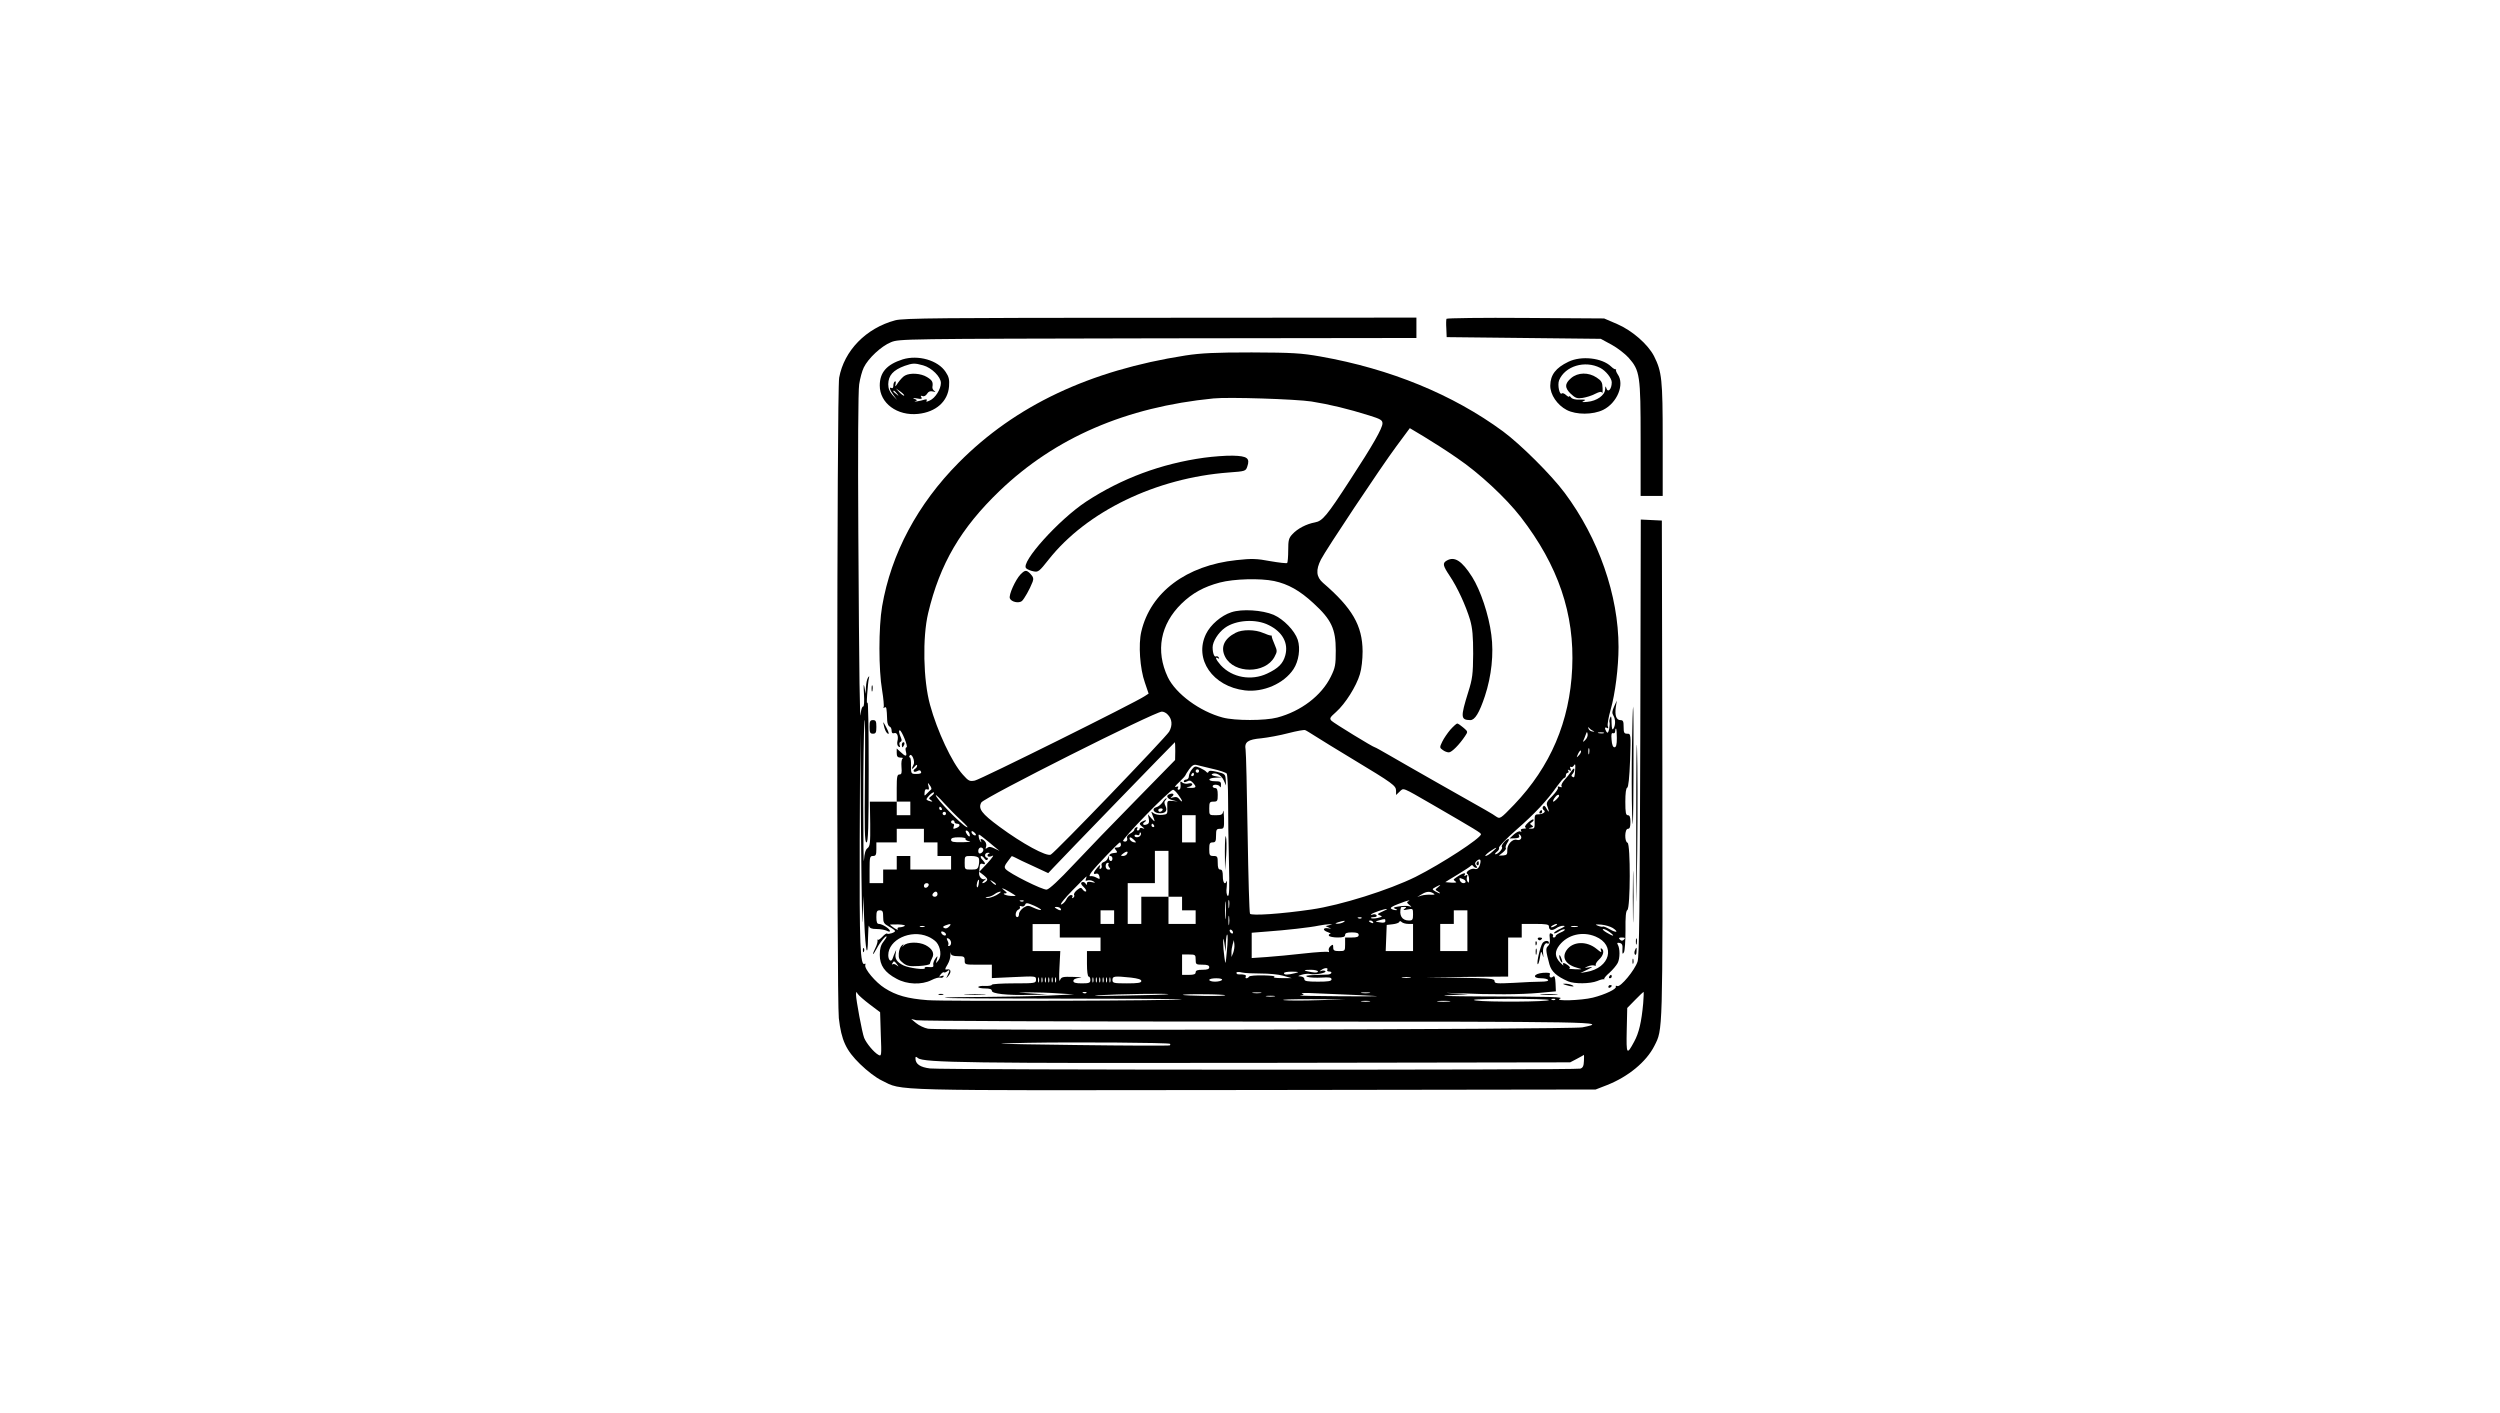 <?xml version="1.0" standalone="no"?>
<!DOCTYPE svg PUBLIC "-//W3C//DTD SVG 20010904//EN"
 "http://www.w3.org/TR/2001/REC-SVG-20010904/DTD/svg10.dtd">
<svg version="1.0" xmlns="http://www.w3.org/2000/svg"
 width="1472pt" height="832pt" viewBox="0 0 1472 832"
 preserveAspectRatio="xMidYMid meet">

<g transform="translate(0,832) scale(0.1,-0.1)"
fill="#000000" stroke="none">
<path d="M5271 6434 c-172 -46 -301 -179 -330 -338 -14 -76 -15 -3652 -2
-3771 15 -130 42 -189 125 -270 42 -41 94 -81 128 -97 127 -62 -4 -59 2195
-56 l2008 3 67 26 c124 49 231 136 279 231 50 99 49 59 47 1630 l-3 1463 -62
3 -62 3 -3 -1283 c-3 -999 -6 -1291 -16 -1320 -17 -51 -100 -151 -119 -144 -8
3 -12 2 -9 -3 8 -13 -63 -47 -135 -65 -68 -17 -231 -22 -194 -6 24 10 -40 12
-460 13 -192 1 -266 3 -195 7 l115 6 -95 5 c-52 4 -36 4 35 1 198 -9 369 -8
478 2 l98 9 -2 48 c-2 36 -6 46 -14 39 -14 -12 -26 -3 -19 14 3 8 -10 10 -41
8 -56 -5 -65 -32 -11 -32 19 0 38 -4 41 -10 4 -6 -12 -10 -42 -10 -26 0 -99
-3 -160 -7 -101 -5 -113 -4 -113 10 0 15 -23 17 -202 20 l-203 2 243 3 242 2
0 115 0 115 40 0 40 0 0 40 0 40 80 0 c63 0 80 -3 80 -14 0 -24 18 -28 42 -12
12 9 32 16 43 15 14 0 9 -5 -17 -17 -21 -9 -38 -21 -38 -26 0 -4 12 -1 26 8
14 10 30 16 36 14 6 -2 -3 -10 -20 -17 -18 -8 -32 -17 -32 -22 0 -5 -5 -9 -11
-9 -5 0 -8 4 -5 9 3 5 -1 11 -9 14 -11 5 -13 -1 -10 -27 3 -22 -1 -38 -10 -46
-15 -13 -14 -26 8 -108 12 -43 42 -70 110 -100 38 -16 130 -15 172 2 18 8 36
12 39 10 3 -2 4 -1 2 2 -3 3 11 20 30 36 19 17 41 43 49 58 14 27 14 87 0 109
-5 9 -2 12 11 9 15 -3 19 -12 17 -38 -1 -28 0 -31 9 -17 5 10 9 68 9 129 -1
80 2 114 11 120 18 11 19 389 1 396 -19 6 -17 82 2 82 11 0 15 11 15 40 0 29
-4 40 -15 40 -12 0 -15 15 -15 79 0 50 4 81 11 83 7 2 13 59 17 161 5 155 5
157 -17 157 -18 0 -21 6 -21 40 0 33 -3 40 -19 40 -24 0 -34 28 -27 77 l6 38
-16 -35 c-12 -26 -13 -39 -5 -52 14 -22 14 -58 1 -78 -7 -11 -10 -1 -11 35 0
36 -3 44 -8 30 -5 -11 -6 -23 -4 -28 2 -4 1 -21 -2 -39 -5 -22 -9 -27 -16 -17
-12 20 -11 31 3 23 8 -5 9 -2 5 10 -4 9 4 54 17 99 26 91 46 247 46 367 0 304
-117 640 -317 908 -78 105 -260 286 -363 362 -295 217 -663 368 -1075 441
-114 20 -163 23 -405 24 -217 0 -299 -4 -390 -18 -564 -88 -1002 -295 -1335
-631 -242 -244 -398 -536 -451 -846 -21 -123 -21 -373 0 -494 8 -49 12 -94 9
-99 -3 -6 -1 -7 5 -3 12 7 13 1 16 -78 1 -16 7 -31 14 -34 7 -2 12 -13 12 -24
0 -13 5 -18 14 -15 18 7 28 -17 20 -48 -3 -13 0 -26 7 -31 9 -5 11 -2 6 9 -3
9 -1 17 5 19 8 3 9 11 3 24 -12 27 -14 44 -7 44 12 -1 51 -100 40 -100 -6 0
-8 -10 -4 -25 8 -31 -1 -32 -31 -3 l-23 21 0 -26 c0 -21 5 -27 23 -28 12 0 17
-2 12 -5 -6 -2 -9 -24 -7 -49 3 -36 1 -45 -12 -45 -13 0 -16 -13 -16 -80 l0
-80 -79 0 -79 0 2 -131 c1 -112 -1 -132 -16 -143 -12 -9 -18 -31 -21 -72 -2
-32 -4 117 -4 331 0 215 3 433 7 485 4 52 5 -86 3 -307 -3 -328 -2 -403 9
-403 10 0 13 81 13 427 0 234 -3 413 -7 397 -4 -16 -5 5 -2 46 3 41 7 84 10
95 4 16 3 17 -5 5 -6 -8 -11 -33 -12 -55 l-2 -40 -7 40 c-5 24 -6 10 -3 -37 3
-51 1 -78 -5 -78 -6 0 -12 -19 -14 -42 -5 -68 -9 191 -14 1062 -3 495 -1 839
5 877 5 34 17 79 27 99 26 54 103 126 160 149 48 20 75 20 1572 23 l1522 2 0
60 0 60 -1507 -1 c-1284 0 -1516 -2 -1562 -15z m2451 -478 c107 -17 218 -44
339 -82 68 -21 79 -28 79 -47 0 -28 -56 -127 -190 -332 -138 -213 -163 -243
-208 -251 -49 -9 -102 -36 -132 -69 -22 -23 -25 -36 -25 -95 0 -38 -3 -71 -6
-75 -4 -3 -48 2 -100 11 -79 15 -109 16 -199 6 -294 -31 -506 -189 -560 -421
-18 -75 -8 -219 21 -300 l22 -65 -23 -15 c-54 -37 -968 -491 -1000 -497 -31
-6 -37 -3 -71 35 -64 71 -151 257 -193 411 -40 145 -45 397 -11 540 69 290
192 500 421 720 327 313 743 493 1259 544 88 9 484 -4 577 -18z m856 -332
c133 -90 288 -235 376 -348 221 -286 318 -571 303 -891 -14 -313 -128 -579
-342 -803 -82 -85 -83 -85 -107 -69 -24 17 -31 21 -348 200 -107 61 -232 132
-278 159 -45 26 -84 48 -87 48 -9 0 -241 142 -255 156 -13 14 -10 19 27 52 54
48 119 151 140 222 10 32 16 88 16 135 -1 152 -61 255 -233 403 -40 35 -44 75
-12 138 29 57 351 541 443 665 l80 108 82 -49 c45 -27 133 -83 195 -126z
m-1076 -725 c83 -18 151 -56 232 -131 105 -96 131 -151 131 -278 0 -85 -3
-101 -29 -154 -55 -112 -176 -204 -316 -241 -72 -19 -249 -19 -320 0 -136 36
-277 140 -324 238 -73 155 -44 311 81 433 64 62 131 99 225 124 84 22 238 26
320 9z m-628 -785 c28 -27 31 -65 10 -102 -22 -36 -668 -708 -697 -724 -25
-13 -168 65 -302 164 -106 78 -127 107 -107 143 16 29 1022 535 1063 535 10 0
25 -7 33 -16z m2506 -97 c11 -5 9 -6 -4 -4 -11 1 -21 9 -23 17 -3 10 -2 11 4
4 4 -6 15 -14 23 -17z m-1635 -32 c28 -18 127 -79 220 -135 237 -143 255 -156
255 -186 l0 -25 21 20 c25 23 10 29 194 -77 257 -149 285 -166 285 -174 0 -23
-232 -174 -385 -251 -156 -77 -440 -167 -613 -192 -177 -26 -354 -38 -362 -25
-4 6 -10 219 -14 473 -4 254 -9 476 -12 493 -8 45 13 60 93 67 37 4 109 17
158 30 50 13 95 21 100 18 6 -2 33 -19 60 -36z m1775 -10 c0 -40 -4 -55 -14
-55 -9 0 -15 15 -17 44 -3 32 -1 42 9 39 6 -3 12 2 12 11 0 9 2 16 5 16 3 0 5
-25 5 -55z m-186 -12 c-12 -13 -15 -13 -11 -3 4 8 10 24 14 35 6 18 8 18 11 3
2 -10 -4 -26 -14 -35z m109 40 c-7 -2 -21 -2 -30 0 -10 3 -4 5 12 5 17 0 24
-2 18 -5z m-4364 -1098 l4 140 6 -157 c7 -170 20 -224 22 -87 1 46 3 76 6 67
3 -13 15 -18 44 -18 22 0 49 -5 60 -10 11 -6 19 -7 19 -2 0 13 -45 42 -65 42
-11 0 -15 11 -15 40 0 33 3 40 20 40 17 0 20 -7 20 -38 0 -34 4 -41 35 -58 19
-10 35 -22 35 -26 0 -9 -40 -21 -47 -15 -3 3 -15 -5 -28 -19 -13 -14 -25 -21
-27 -17 -3 4 -3 2 -1 -5 1 -7 -4 -26 -12 -42 -8 -16 -15 -33 -15 -37 1 -4 10
10 22 32 19 37 58 84 58 69 0 -3 -9 -17 -20 -31 -14 -18 -20 -41 -20 -75 0
-62 29 -104 99 -141 61 -34 147 -37 205 -8 21 11 44 17 51 15 7 -3 16 -1 20 5
4 7 -1 8 -12 4 -16 -6 -16 -5 -4 10 8 10 16 15 19 12 3 -3 11 0 19 6 16 14 17
5 2 -24 -10 -21 -10 -21 6 -2 18 23 14 41 -9 37 -14 -3 -14 1 3 29 11 18 18
44 17 58 -2 14 -1 18 1 9 3 -13 15 -18 44 -18 35 0 39 -3 39 -25 0 -25 1 -25
80 -25 l80 0 0 -40 0 -39 130 6 c128 6 130 6 130 -15 0 -21 -4 -22 -130 -22
-71 0 -130 -4 -130 -8 0 -5 -18 -8 -40 -7 -22 1 -40 -2 -40 -7 0 -4 18 -8 40
-8 27 0 40 -4 40 -14 0 -17 88 -27 224 -24 l101 2 -85 6 -85 6 70 1 c39 0 113
-2 165 -6 l95 -6 -150 -7 c-82 -4 -253 -7 -379 -8 -126 0 -232 -2 -234 -5 -3
-3 311 -5 698 -5 387 0 701 -2 699 -4 -8 -8 -1397 -13 -1497 -5 -118 9 -186
28 -253 71 -53 33 -122 115 -114 136 2 7 1 11 -4 7 -26 -15 -31 115 -29 728
l3 632 5 -620 c3 -341 7 -557 9 -480z m1841 993 l-1 -53 -230 -235 c-127 -129
-292 -300 -367 -380 -86 -92 -144 -146 -159 -148 -24 -3 -220 95 -242 121 -9
11 -6 21 11 43 12 16 23 30 24 32 1 2 10 -1 21 -7 10 -6 58 -29 107 -51 l88
-41 31 33 c49 53 712 737 715 738 1 0 2 -24 2 -52z m2437 -15 c-3 -10 -5 -4
-5 12 0 17 2 24 5 18 2 -7 2 -21 0 -30z m-61 -11 c-15 -15 -15 -15 -4 10 7 15
15 23 17 17 2 -6 -4 -18 -13 -27z m-3917 -54 c-14 -26 -11 -34 6 -12 8 10 15
14 15 7 0 -6 -4 -15 -10 -18 -19 -12 -11 -26 9 -16 14 8 20 7 24 -3 4 -9 -5
-13 -27 -13 -32 0 -32 1 -32 49 1 26 -2 48 -7 48 -4 0 -5 5 -1 11 11 19 34
-33 23 -53z m1761 -25 c41 -9 79 -22 83 -28 4 -5 8 -77 8 -160 0 -82 2 -244 5
-358 4 -156 2 -207 -7 -202 -7 5 -10 25 -6 54 2 25 2 40 0 34 -10 -27 -23 -11
-23 27 0 29 -4 40 -15 40 -11 0 -15 11 -15 40 0 36 -2 40 -25 40 -22 0 -25 4
-25 40 0 33 3 40 20 40 17 0 20 7 20 40 0 36 3 40 24 40 23 0 24 3 23 63 -1
34 -3 52 -5 40 -3 -19 -10 -23 -43 -23 -39 0 -39 0 -39 40 0 36 3 40 25 40 23
0 25 4 25 40 0 29 -4 40 -15 40 -8 0 -15 5 -15 10 0 14 37 12 43 -2 3 -7 6 -3
6 10 1 19 -4 22 -34 22 -47 0 -45 20 3 21 l37 2 -35 6 c-19 3 -30 9 -24 13 20
13 55 -5 69 -36 l14 -31 -2 34 c-2 32 -5 35 -49 46 -34 8 -49 9 -52 1 -3 -7
-7 -8 -13 -1 -4 6 -21 16 -38 24 -27 11 -31 11 -47 -9 -10 -12 -18 -31 -18
-41 0 -10 -7 -19 -15 -19 -8 0 -15 -5 -15 -10 0 -7 6 -7 19 -1 14 8 22 6 35
-8 23 -25 20 -31 -16 -30 -24 1 -27 3 -10 6 12 2 22 9 22 15 0 6 -10 8 -22 5
-12 -4 -28 -1 -36 5 -11 9 -13 9 -12 -3 4 -25 0 -39 -11 -39 -5 0 -7 5 -3 12
5 8 1 9 -12 5 -11 -4 -4 7 19 28 20 19 37 38 37 41 0 2 10 18 22 35 16 22 28
29 43 25 11 -3 54 -13 95 -23z m2135 0 c-3 -50 -5 -54 -16 -47 -8 4 -8 9 0 17
6 6 11 18 11 26 0 10 -6 7 -17 -9 -9 -14 -27 -37 -41 -52 -13 -14 -21 -31 -18
-37 5 -7 1 -8 -10 -4 -11 4 -15 2 -11 -4 4 -5 -11 -27 -32 -49 -33 -32 -38
-42 -30 -62 13 -34 10 -41 -5 -13 -9 17 -15 20 -21 11 -4 -7 -2 -16 5 -20 16
-10 -6 -25 -35 -25 -17 0 -20 -6 -19 -42 1 -38 -1 -43 -20 -42 -19 1 -19 2 -2
6 15 4 16 7 5 14 -12 8 -12 10 1 18 8 6 12 12 9 16 -3 3 -18 -6 -32 -19 -17
-16 -22 -26 -14 -29 7 -3 2 -6 -11 -6 -15 -1 -21 -5 -16 -13 4 -7 3 -8 -4 -4
-7 4 -23 -4 -38 -17 l-26 -24 31 1 c23 1 30 5 25 16 -4 11 -2 12 7 3 15 -15 2
-35 -20 -28 -25 8 -58 -28 -56 -61 1 -25 -3 -29 -24 -31 l-26 -1 24 19 c13 11
21 22 17 26 -3 4 1 17 9 30 9 13 12 23 7 23 -14 0 -46 -39 -39 -47 9 -8 -22
-43 -37 -43 -6 0 -3 7 8 15 10 7 15 18 12 23 -3 6 42 53 101 105 111 97 182
173 242 259 19 26 38 48 42 48 5 0 9 7 9 15 0 8 5 15 11 15 5 0 7 5 3 12 -5 7
-3 8 6 3 10 -6 12 -4 7 9 -4 9 -3 14 2 11 5 -3 12 -1 16 5 10 16 12 12 10 -17z
m-2215 -13 c0 -5 -4 -10 -10 -10 -5 0 -10 5 -10 10 0 6 5 10 10 10 6 0 10 -4
10 -10z m-30 -20 c0 -5 -5 -10 -11 -10 -5 0 -7 5 -4 10 3 6 8 10 11 10 2 0 4
-4 4 -10z m-1548 -89 c-4 -3 -15 -14 -24 -23 -15 -16 -16 -16 -14 6 1 16 6 22
15 18 11 -4 13 1 8 19 -6 23 -5 23 8 5 8 -11 12 -22 7 -25z m1456 -31 c12 -16
22 -33 22 -37 0 -4 -7 0 -15 10 -9 13 -20 17 -37 12 -17 -5 -19 -4 -8 4 18 13
8 24 -14 15 -24 -9 -14 -28 20 -36 l29 -7 -32 3 c-31 2 -31 2 -30 -38 2 -39 1
-41 -31 -44 -18 -2 -41 3 -50 10 -14 11 -15 11 -9 -4 20 -51 20 -52 -2 -28
l-22 25 5 -26 c4 -19 1 -29 -11 -33 -21 -9 -31 3 -13 14 8 6 11 10 5 10 -5 0
-17 -5 -25 -10 -13 -9 -12 -13 5 -27 16 -13 17 -15 3 -10 -10 4 -18 2 -18 -3
0 -6 -5 -10 -11 -10 -5 0 -7 5 -3 11 4 7 2 10 -5 8 -7 -3 -12 -9 -12 -14 0 -6
-11 -16 -24 -23 -14 -7 -22 -18 -19 -26 6 -17 -8 -27 -23 -18 -12 8 275 302
294 302 5 0 19 -13 31 -30z m-1453 -6 c-17 -13 -18 -16 -5 -24 17 -11 9 -13
-15 -4 -14 6 -13 9 6 30 12 13 25 21 28 18 3 -3 -3 -12 -14 -20z m175 -145
c30 -28 45 -45 32 -39 -37 18 -182 169 -182 188 0 4 22 -17 48 -46 26 -29 72
-76 102 -103z m3520 145 c0 -7 -27 -34 -34 -34 -4 0 -1 9 6 20 12 19 28 27 28
14z m-3820 -74 l0 -40 -40 0 -40 0 0 40 0 40 40 0 40 0 0 -40z m185 0 c3 -5 1
-10 -4 -10 -6 0 -11 5 -11 10 0 6 2 10 4 10 3 0 8 -4 11 -10z m25 -30 c0 -5
-4 -10 -10 -10 -5 0 -10 5 -10 10 0 6 5 10 10 10 6 0 10 -4 10 -10z m1470 -90
l0 -80 -40 0 -40 0 0 80 0 80 40 0 40 0 0 -80z m-1420 40 c0 -5 7 -10 15 -10
20 0 19 -16 -1 -24 -22 -9 -24 -8 -18 9 4 8 1 15 -5 15 -6 0 -11 5 -11 10 0 6
5 10 10 10 6 0 10 -4 10 -10z m1175 -20 c3 -5 1 -10 -4 -10 -6 0 -11 5 -11 10
0 6 2 10 4 10 3 0 8 -4 11 -10z m-1355 -60 l0 -40 40 0 40 0 0 -40 0 -40 40 0
40 0 0 -40 0 -40 -120 0 -120 0 0 40 0 40 -40 0 -40 0 0 -40 0 -40 -40 0 -40
0 0 -40 0 -40 -40 0 -40 0 0 80 c0 73 2 80 20 80 17 0 20 7 20 40 l0 40 60 0
60 0 0 40 0 40 80 0 80 0 0 -40z m267 15 c9 -24 -1 -27 -15 -5 -8 13 -8 20 -2
20 6 0 13 -7 17 -15z m39 -12 c-7 -7 -26 7 -26 19 0 6 6 6 15 -2 9 -7 13 -15
11 -17z m969 -2 c-8 -14 -35 -14 -35 -1 0 5 7 7 15 4 8 -4 15 -1 15 7 0 7 3
10 6 6 3 -3 3 -10 -1 -16z m-863 -64 l33 -27 -29 14 c-22 11 -33 12 -43 4 -11
-8 -12 -7 -7 6 3 9 1 23 -6 31 -15 18 -34 20 -24 3 4 -7 3 -10 -1 -5 -5 4 -10
17 -12 28 -3 20 -2 20 27 -3 16 -13 44 -35 62 -51z m-167 44 c-3 -5 7 -12 22
-14 16 -2 -2 -5 -39 -6 -54 -1 -68 2 -68 14 0 11 12 15 46 15 25 0 43 -4 39
-9z m993 -7 c14 -15 14 -16 -3 -13 -10 2 -20 10 -23 17 -5 17 6 15 26 -4z
m-78 -29 c0 -9 -9 -15 -21 -15 -18 0 -19 -2 -9 -15 9 -10 9 -15 1 -16 -26 -3
-30 -4 -37 -11 -4 -5 -2 -8 4 -8 7 0 12 -7 12 -15 0 -21 -20 -19 -21 3 -1 16
-2 16 -6 0 -2 -9 -13 -20 -23 -23 -11 -3 -17 -12 -14 -20 3 -7 1 -16 -5 -20
-7 -4 -9 1 -5 12 4 14 1 12 -15 -6 -24 -27 -27 -43 -7 -35 8 3 16 -3 19 -15 4
-19 3 -19 -16 -9 -12 7 -28 11 -36 9 -9 -2 -7 7 7 26 26 34 159 173 166 173 3
0 6 -7 6 -15z m-810 -29 c0 -8 -7 -16 -15 -20 -10 -4 -15 1 -15 14 0 11 7 20
15 20 8 0 15 -6 15 -14z m2997 -11 c-15 -14 -33 -25 -40 -25 -6 0 4 11 23 25
45 31 53 31 17 0z m-2152 -14 c-3 -6 -14 -11 -23 -11 -15 1 -15 2 2 15 21 16
32 13 21 -4z m245 -116 l0 -135 40 0 40 0 0 -40 0 -40 40 0 40 0 0 -40 0 -40
-80 0 -80 0 0 80 0 80 -80 0 -80 0 0 -80 0 -80 -40 0 -40 0 0 120 0 120 80 0
80 0 0 95 0 95 40 0 40 0 0 -135z m-1058 118 c-6 -2 -10 -9 -6 -14 3 -5 14 -4
27 2 12 7 0 -11 -27 -41 l-50 -53 27 -21 c21 -17 24 -25 15 -34 -7 -7 -16 -12
-22 -12 -5 0 -1 7 10 16 10 8 13 13 6 9 -19 -10 -40 12 -37 38 1 12 3 30 4 39
1 11 6 15 16 12 19 -8 19 3 0 23 -9 8 -13 18 -10 22 4 3 13 -2 20 -12 8 -12
15 -14 20 -8 3 6 1 11 -4 11 -6 0 -11 7 -11 15 0 8 8 15 18 14 10 0 12 -3 4
-6z m-59 -26 c3 -7 3 -25 0 -40 -5 -24 -10 -27 -44 -27 -39 0 -39 0 -39 40 0
40 0 40 39 40 23 0 41 -5 44 -13z m2954 -24 c-4 -29 -18 -45 -34 -39 -18 7
-59 -19 -44 -29 6 -3 11 -18 11 -33 0 -20 -3 -23 -9 -13 -5 8 -7 21 -3 29 4
11 1 13 -8 7 -9 -5 -11 -4 -6 3 13 22 -25 6 -64 -25 -2 -2 2 -8 10 -13 10 -6
2 -8 -23 -7 -20 1 -37 3 -37 3 0 1 33 21 73 45 39 24 75 47 78 52 4 5 10 4 13
-2 4 -6 12 -11 18 -11 7 0 7 4 -1 13 -8 10 -7 17 1 25 17 17 28 15 25 -5z
m-2190 -10 c-4 -3 -2 -12 4 -20 9 -10 8 -13 -5 -13 -9 0 -16 8 -16 20 0 11 5
20 12 20 6 0 8 -3 5 -7z m-133 -88 c-5 -11 -2 -13 9 -9 9 3 24 1 34 -5 15 -9
13 -10 -9 -5 -20 4 -28 2 -28 -7 0 -12 -2 -12 -9 0 -5 7 -14 10 -21 6 -8 -5
-5 -13 10 -27 12 -11 18 -23 15 -26 -4 -4 -12 0 -19 9 -11 15 -13 15 -35 -2
-12 -10 -20 -23 -17 -28 4 -5 1 -13 -5 -17 -8 -4 -9 -3 -5 4 4 7 1 12 -8 12
-8 0 -21 -12 -28 -27 -7 -14 -21 -27 -30 -29 -10 -1 20 36 65 82 45 46 83 84
84 84 1 0 0 -7 -3 -15z m2220 -1 c20 -8 21 -24 2 -24 -8 0 -16 7 -20 15 -6 17
-4 18 18 9z m-2852 -31 c-3 -16 -7 -22 -10 -15 -4 13 4 42 11 42 2 0 2 -12 -1
-27z m102 -2 c-2 -3 -12 3 -22 13 -16 17 -16 18 5 5 12 -7 20 -15 17 -18z
m-396 -3 c-6 -18 -28 -21 -28 -4 0 9 7 16 16 16 9 0 14 -5 12 -12z m2999 -12
c-18 -14 -18 -15 0 -25 10 -6 15 -11 10 -11 -4 0 -16 6 -27 12 -19 12 -19 13
3 25 29 16 36 16 14 -1z m-2523 -27 c20 -12 36 -22 36 -23 0 -2 -14 -2 -30 -1
-31 2 -55 15 -29 15 10 1 8 5 -5 15 -29 22 -13 18 28 -6z m-424 -14 c0 -8 -7
-15 -15 -15 -16 0 -20 12 -8 23 11 12 23 8 23 -8z m346 -6 c-21 -11 -45 -18
-54 -16 -13 4 -12 5 4 6 11 0 29 8 40 16 10 8 26 15 34 15 8 0 -3 -9 -24 -21z
m2574 11 c11 -7 8 -9 -15 -8 -16 1 -41 -1 -55 -5 l-25 -8 25 15 c29 18 49 19
70 6z m-1223 -142 c-2 -24 -4 -5 -4 42 0 47 2 66 4 43 2 -24 2 -62 0 -85z m20
60 c-2 -13 -4 -5 -4 17 -1 22 1 32 4 23 2 -10 2 -28 0 -40z m-1210 36 c-3 -3
-12 -4 -19 -1 -8 3 -5 6 6 6 11 1 17 -2 13 -5z m2265 -1 c-10 -4 -9 -9 5 -20
17 -14 17 -14 0 -9 -10 3 -37 3 -60 -1 -33 -5 -37 -8 -22 -14 13 -5 15 -8 5
-8 -8 0 -21 3 -28 8 -9 5 3 14 40 28 29 12 58 21 63 21 6 0 4 -2 -3 -5z
m-2163 -51 c-4 -2 -24 4 -43 13 -32 15 -36 15 -60 0 -14 -10 -26 -26 -26 -36
0 -11 -4 -19 -10 -19 -16 0 -11 37 6 44 8 3 12 10 9 16 -3 6 1 7 9 4 9 -4 18
0 22 9 5 13 12 12 54 -6 26 -12 44 -23 39 -25z m116 8 c8 -13 -5 -13 -25 0
-13 8 -13 10 2 10 9 0 20 -4 23 -10z m2025 -1 c-11 -8 -7 -9 18 -4 31 6 32 6
32 -29 0 -31 -3 -36 -24 -36 -42 0 -60 31 -47 78 1 1 9 2 19 2 15 0 15 -2 2
-11z m-130 -16 c-31 -14 -33 -16 -15 -23 17 -6 15 -8 -13 -15 -18 -4 -36 -4
-39 -1 -4 3 4 6 16 6 13 0 20 4 16 11 -4 6 -14 8 -23 4 -9 -3 -13 -2 -8 2 8 8
74 31 91 31 6 0 -6 -7 -25 -15z m-1580 -33 l0 -40 -40 0 -40 0 0 40 0 40 40 0
40 0 0 -40z m2080 -80 l0 -120 -80 0 -80 0 0 80 0 80 40 0 40 0 0 40 0 40 40
0 40 0 0 -120z m-1403 38 c-2 -13 -4 -3 -4 22 0 25 2 35 4 23 2 -13 2 -33 0
-45z m780 36 c-3 -3 -12 -4 -19 -1 -8 3 -5 6 6 6 11 1 17 -2 13 -5z m140 -17
c0 -9 -10 -12 -31 -8 -31 4 -31 5 -6 12 36 10 37 10 37 -4z m-247 -7 c-8 -5
-24 -9 -35 -9 -16 1 -16 2 5 9 35 11 48 11 30 0z m175 0 c3 -6 -1 -7 -9 -4
-18 7 -21 14 -7 14 6 0 13 -4 16 -10z m207 -10 l28 0 0 -80 0 -80 -80 0 -81 0
3 77 3 77 35 4 c19 2 37 8 39 14 2 6 7 6 14 -1 6 -6 24 -11 39 -11z m-2965
-12 c-7 -4 -20 -8 -30 -8 -11 0 -15 -5 -11 -11 3 -6 -5 -3 -20 6 -14 10 -26
19 -26 20 0 2 22 2 49 2 27 -1 44 -5 38 -9z m261 -4 c-9 -10 -21 -13 -29 -8
-9 5 -8 9 7 15 31 12 39 10 22 -7z m652 -25 l0 -39 120 0 120 0 0 -40 0 -40
-40 0 -40 0 0 -75 c0 -43 4 -75 10 -75 6 0 10 -9 10 -20 0 -17 -7 -20 -50 -20
-37 0 -50 4 -50 14 0 10 13 16 38 19 20 2 4 4 -36 5 -67 2 -73 0 -81 -20 -5
-14 -6 17 -3 75 l5 97 -82 0 -81 0 0 80 0 79 80 0 80 0 0 -40z m1585 33 l-20
-5 20 -9 c18 -8 18 -8 -2 -4 -34 6 -38 -11 -6 -22 16 -6 22 -11 15 -11 -7 -1
-10 -5 -7 -11 3 -5 26 -10 51 -10 32 0 44 4 44 15 0 11 11 15 40 15 29 0 40
-4 40 -15 0 -11 -11 -15 -40 -15 l-40 0 0 -40 c0 -39 -1 -40 -35 -40 -29 0
-35 4 -35 21 0 18 -2 20 -15 9 -9 -7 -14 -19 -11 -27 3 -8 1 -11 -4 -8 -6 3
-70 -1 -142 -9 -73 -8 -172 -18 -220 -21 l-88 -6 0 75 0 74 88 7 c111 8 256
24 307 35 22 4 49 8 60 8 l20 0 -20 -6z m1335 -2 c-8 -5 -19 -10 -25 -10 -5 0
-3 5 5 10 8 5 20 10 25 10 6 0 3 -5 -5 -10z m336 -14 c37 -25 23 -31 -19 -7
-19 11 -37 18 -40 15 -2 -2 -15 0 -28 5 -20 8 -17 9 18 7 23 -2 54 -11 69 -20z
m-4053 7 c-7 -2 -19 -2 -25 0 -7 3 -2 5 12 5 14 0 19 -2 13 -5z m3845 0 c-10
-2 -26 -2 -35 0 -10 3 -2 5 17 5 19 0 27 -2 18 -5z m-2028 -34 c0 -6 -4 -7
-10 -4 -5 3 -10 11 -10 16 0 6 5 7 10 4 6 -3 10 -11 10 -16z m2220 1 c33 -25
19 -25 -22 0 -18 11 -26 20 -18 20 8 0 26 -9 40 -20z m-3910 -12 c0 -13 -23
-5 -28 10 -2 7 2 10 12 6 9 -3 16 -11 16 -16z m-107 -12 c18 -7 40 -22 50 -33
26 -30 32 -84 12 -108 -16 -20 -16 -19 -9 5 6 24 5 24 -9 5 -8 -11 -14 -27
-12 -36 3 -13 -3 -15 -26 -13 -17 2 -27 0 -24 -6 8 -13 -94 0 -126 16 -39 19
-52 40 -45 71 4 22 4 24 -3 8 -5 -11 -12 -28 -15 -38 -8 -25 -26 -12 -26 19 0
91 132 153 233 110z m1761 -83 c-8 -87 -8 -88 -15 -38 -4 28 -7 66 -7 85 1 32
2 31 8 -10 l7 -45 1 54 c1 30 5 52 8 48 4 -3 3 -46 -2 -94z m2170 83 c122 -51
87 -186 -54 -209 l-35 -6 40 19 c36 18 37 19 10 14 -29 -4 -29 -4 -6 6 14 6
31 8 38 5 8 -2 12 -1 9 4 -3 4 6 19 19 31 26 24 33 54 15 65 -6 4 -7 -1 -3
-12 5 -14 -1 -11 -25 9 -60 50 -143 46 -179 -8 -30 -46 -1 -87 72 -105 24 -6
21 -7 -18 -6 -27 1 -44 3 -37 5 7 3 4 9 -7 18 -23 17 -36 18 -28 2 4 -7 -5 0
-19 15 -32 34 -33 65 -4 102 49 62 135 83 212 51z m-3794 -37 c0 -10 -5 -19
-12 -19 -6 0 -8 3 -5 6 3 4 2 15 -4 25 -7 15 -6 17 6 13 8 -4 15 -15 15 -25z
m3962 19 c-9 -9 -15 -9 -24 0 -9 9 -7 12 12 12 19 0 21 -3 12 -12z m-2301 -78
l-10 -25 0 25 c-1 14 3 36 7 50 l7 25 3 -25 c2 -14 -2 -37 -7 -50z m-221 -40
c0 -28 2 -30 40 -30 29 0 40 -4 40 -15 0 -11 -11 -15 -40 -15 -29 0 -40 -4
-40 -15 0 -11 -11 -15 -40 -15 l-40 0 0 60 0 60 40 0 c38 0 40 -2 40 -30z
m-1759 -27 c12 -16 12 -17 -2 -6 -9 7 -20 9 -24 5 -5 -4 -5 -1 -1 6 9 16 11
15 27 -5z m2534 -33 c-3 -5 1 -10 9 -10 23 0 19 -15 -4 -18 -11 -1 -48 -2 -82
-3 -46 -2 -56 -4 -39 -11 13 -4 50 -6 82 -4 45 3 59 1 59 -10 0 -11 -19 -14
-80 -14 -64 0 -80 3 -80 15 0 9 -10 15 -22 16 -19 1 -18 2 7 10 17 5 39 7 50
4 27 -6 96 6 89 16 -2 4 -12 6 -22 3 -14 -5 -15 -4 -2 5 19 14 43 14 35 1z
m-55 -10 c0 -7 -14 -8 -37 -4 -52 9 -54 14 -5 14 23 0 42 -5 42 -10z m-335
-12 c44 0 103 -5 130 -13 l50 -14 -60 0 c-34 0 -52 3 -42 8 10 3 -18 7 -62 8
-44 1 -83 -2 -86 -7 -4 -6 -11 -10 -16 -10 -6 0 -7 5 -4 10 6 9 -10 14 -42 13
-7 -1 -13 4 -13 9 0 6 13 7 33 2 17 -4 68 -6 112 -6z m200 2 c-44 -11 -65 -11
-65 0 0 6 21 9 48 9 42 -1 44 -2 17 -9z m-1508 -52 c-3 -7 -5 -2 -5 12 0 14 2
19 5 13 2 -7 2 -19 0 -25z m20 0 c-3 -7 -5 -2 -5 12 0 14 2 19 5 13 2 -7 2
-19 0 -25z m20 0 c-3 -7 -5 -2 -5 12 0 14 2 19 5 13 2 -7 2 -19 0 -25z m20 0
c-3 -7 -5 -2 -5 12 0 14 2 19 5 13 2 -7 2 -19 0 -25z m20 0 c-3 -7 -5 -2 -5
12 0 14 2 19 5 13 2 -7 2 -19 0 -25z m20 0 c-3 -7 -5 -2 -5 12 0 14 2 19 5 13
2 -7 2 -19 0 -25z m220 0 c-3 -7 -5 -2 -5 12 0 14 2 19 5 13 2 -7 2 -19 0 -25z
m20 0 c-3 -7 -5 -2 -5 12 0 14 2 19 5 13 2 -7 2 -19 0 -25z m20 0 c-3 -7 -5
-2 -5 12 0 14 2 19 5 13 2 -7 2 -19 0 -25z m20 0 c-3 -7 -5 -2 -5 12 0 14 2
19 5 13 2 -7 2 -19 0 -25z m20 0 c-3 -7 -5 -2 -5 12 0 14 2 19 5 13 2 -7 2
-19 0 -25z m20 0 c-3 -7 -5 -2 -5 12 0 14 2 19 5 13 2 -7 2 -19 0 -25z m122
26 c41 -5 61 -11 61 -20 0 -11 -20 -14 -85 -14 -78 0 -85 2 -85 20 0 23 11 24
109 14z m1644 -1 c-13 -2 -33 -2 -45 0 -13 2 -3 4 22 4 25 0 35 -2 23 -4z
m-1108 -13 c-3 -5 -22 -10 -41 -10 -19 0 -34 5 -34 10 0 6 18 10 41 10 24 0
38 -4 34 -10z m-2074 -144 l61 -46 4 -131 c5 -126 4 -130 -14 -120 -26 14 -71
68 -84 100 -12 30 -48 225 -48 255 1 18 2 19 10 4 6 -9 38 -37 71 -62z m1276
68 c-3 -3 -12 -4 -19 -1 -8 3 -5 6 6 6 11 1 17 -2 13 -5z m1026 -1 c-13 -2
-33 -2 -45 0 -13 2 -3 4 22 4 25 0 35 -2 23 -4z m572 -12 c164 -8 160 -8 -100
-7 -148 1 -256 3 -240 5 24 3 26 5 11 10 -10 4 21 6 70 3 49 -2 166 -7 259
-11z m68 12 c-13 -2 -33 -2 -45 0 -13 2 -3 4 22 4 25 0 35 -2 23 -4z m1612
-60 c-10 -110 -25 -175 -53 -226 -44 -82 -47 -77 -44 66 l3 132 47 48 c25 26
48 47 49 47 2 0 1 -30 -2 -67z m-2796 53 c-2 -2 -119 -6 -259 -8 -140 -3 -210
-2 -155 2 115 7 420 12 414 6z m335 -6 c2 -3 -51 -5 -120 -4 -69 1 -127 4
-130 6 -2 3 51 5 120 4 68 0 127 -3 130 -6z m289 -7 c-13 -2 -33 -2 -45 0 -13
2 -3 4 22 4 25 0 35 -2 23 -4z m262 -22 c-88 -3 -180 -3 -205 0 -25 4 47 6
160 6 l205 -1 -160 -5z m1355 1 c0 -11 -362 -13 -430 -3 -39 6 16 9 188 10
133 0 242 -3 242 -7z m37 2 c-3 -3 -12 -4 -19 -1 -8 3 -5 6 6 6 11 1 17 -2 13
-5z m-1094 -11 c-13 -2 -33 -2 -45 0 -13 2 -3 4 22 4 25 0 35 -2 23 -4z m470
0 c-18 -2 -48 -2 -65 0 -18 2 -4 4 32 4 36 0 50 -2 33 -4z m-1126 -118 c2014
0 2075 -1 1910 -34 -63 -13 -3791 -20 -3853 -8 -22 4 -53 19 -70 33 l-29 24
30 -7 c17 -5 922 -8 2012 -8z m-518 -131 c2 -2 2 -6 -1 -9 -3 -3 -253 -2 -554
2 -514 7 -532 8 -279 13 270 5 826 1 834 -6z m2437 -101 c-1 -29 -6 -40 -21
-45 -28 -9 -3756 -8 -3829 1 -58 7 -86 26 -86 59 0 12 3 12 15 2 32 -27 312
-31 2052 -28 l1788 3 40 21 c22 12 41 22 41 23 1 0 1 -16 0 -36z"/>
<path d="M7090 5625 c-253 -35 -486 -122 -694 -258 -161 -106 -389 -359 -354
-393 7 -7 27 -15 43 -18 28 -6 34 -1 90 70 224 283 632 480 1060 512 97 7 100
8 109 35 17 49 0 62 -85 64 -41 1 -117 -5 -169 -12z"/>
<path d="M6009 4938 c-30 -31 -71 -122 -63 -141 8 -21 52 -31 71 -16 14 13 46
69 63 113 7 18 4 29 -11 45 -25 27 -33 26 -60 -1z"/>
<path d="M8518 5019 c-26 -15 -22 -30 18 -90 45 -67 94 -173 120 -259 14 -50
18 -96 18 -200 -1 -119 -4 -146 -29 -225 -46 -148 -45 -164 12 -165 27 0 53
42 86 141 39 118 53 250 38 361 -15 119 -64 263 -113 341 -61 96 -104 123
-150 96z"/>
<path d="M8540 4024 c-17 -20 -39 -52 -48 -71 -16 -33 -16 -36 3 -49 10 -8 26
-14 36 -14 17 0 63 47 96 97 17 25 16 26 -11 49 -15 13 -31 24 -36 24 -4 0
-22 -16 -40 -36z"/>
<path d="M7250 4715 c-59 -19 -123 -74 -149 -128 -72 -148 39 -309 229 -332
108 -13 230 40 286 125 31 47 42 121 25 173 -18 54 -83 121 -142 147 -67 28
-186 36 -249 15z m221 -76 c81 -40 116 -106 97 -177 -13 -49 -41 -77 -107
-108 -93 -44 -206 -24 -273 49 -28 32 -38 54 -16 41 7 -4 8 -3 4 5 -4 6 -11 9
-16 6 -10 -6 -20 19 -20 54 0 33 33 86 72 114 64 47 183 55 259 16z"/>
<path d="M7275 4594 c-68 -35 -90 -86 -61 -142 52 -100 236 -100 290 0 17 32
17 35 1 73 -10 22 -17 43 -17 48 1 4 -1 6 -5 5 -5 0 -25 6 -45 15 -47 21 -124
22 -163 1z"/>
<path d="M5081 2724 c0 -11 3 -14 6 -6 3 7 2 16 -1 19 -3 4 -6 -2 -5 -13z"/>
<path d="M5528 2463 c6 -2 18 -2 25 0 6 3 1 5 -13 5 -14 0 -19 -2 -12 -5z"/>
<path d="M5688 2463 c28 -2 76 -2 105 0 28 2 5 3 -53 3 -58 0 -81 -1 -52 -3z"/>
<path d="M7212 3305 l1 -110 7 90 c3 50 2 99 -2 110 -3 11 -6 -29 -6 -90z"/>
<path d="M9065 3540 c-3 -5 -1 -10 4 -10 6 0 11 5 11 10 0 6 -2 10 -4 10 -3 0
-8 -4 -11 -10z"/>
<path d="M6845 3596 c-9 -13 -25 -26 -37 -29 -27 -7 -18 -31 13 -35 39 -4 55
12 42 41 -9 18 -9 27 0 36 6 6 8 11 4 11 -3 0 -14 -11 -22 -24z m0 -46 c-3 -5
-10 -10 -16 -10 -5 0 -9 5 -9 10 0 6 7 10 16 10 8 0 12 -4 9 -10z"/>
<path d="M8695 3241 c-3 -5 -2 -12 3 -15 5 -3 9 1 9 9 0 17 -3 19 -12 6z"/>
<path d="M5320 2752 c-8 -10 -10 -11 -5 -3 8 13 7 14 -5 4 -9 -7 -17 -28 -18
-47 -2 -27 3 -39 25 -56 23 -18 38 -21 93 -18 36 2 65 8 65 13 1 6 6 20 13 33
16 28 2 56 -38 77 -40 21 -111 19 -130 -3z"/>
<path d="M9181 2690 c0 -8 4 -22 9 -30 12 -18 12 -2 0 25 -6 13 -9 15 -9 5z"/>
<path d="M8517 6443 c-2 -4 -3 -30 -1 -58 l2 -50 453 -5 454 -5 63 -34 c35
-19 80 -54 101 -77 67 -76 71 -103 71 -480 l0 -334 65 0 65 0 0 333 c0 354 -5
398 -51 490 -36 70 -129 151 -217 189 l-77 33 -462 3 c-253 2 -463 -1 -466 -5z"/>
<path d="M5315 6204 c-94 -30 -135 -77 -135 -154 0 -104 103 -180 226 -167
105 11 175 73 182 162 3 40 -1 57 -20 85 -45 69 -162 102 -253 74z m120 -35
c51 -14 105 -68 105 -104 0 -36 -33 -89 -65 -103 -19 -9 -24 -9 -19 -1 4 7 0
9 -12 6 -24 -8 -74 -16 -54 -9 12 4 11 7 -5 13 -14 6 -10 7 14 3 26 -5 32 -3
26 7 -6 8 -4 11 7 7 8 -4 20 2 27 14 8 13 18 17 34 13 15 -4 18 -3 9 3 -8 5
-13 15 -12 23 5 30 -1 40 -32 59 -36 22 -98 26 -129 9 -11 -5 -29 -25 -41 -42
-16 -25 -19 -27 -15 -9 3 12 1 20 -4 16 -5 -3 -9 -14 -9 -25 0 -11 -4 -17 -10
-14 -17 10 -11 -11 11 -41 l21 -29 -26 28 c-18 20 -26 39 -26 65 1 52 29 83
97 108 47 16 58 17 108 3z m-111 -178 c-3 -3 -15 6 -27 18 l-22 24 27 -19 c14
-10 24 -21 22 -23z m-43 12 c13 -16 12 -17 -3 -4 -10 7 -18 15 -18 17 0 8 8 3
21 -13z"/>
<path d="M9235 6190 c-75 -36 -106 -77 -107 -140 -1 -53 41 -115 97 -144 56
-29 154 -29 215 1 82 41 127 150 85 209 -8 12 -12 24 -10 28 3 3 2 4 -1 2 -3
-3 -16 4 -28 16 -53 51 -175 65 -251 28z m187 -36 c33 -17 68 -61 68 -85 0
-42 -24 -66 -33 -31 -3 11 -5 7 -6 -10 -1 -35 -49 -69 -104 -74 -31 -3 -37 -2
-22 5 16 7 10 9 -23 8 -28 -1 -46 4 -52 13 -6 8 -10 11 -10 6 0 -5 -8 -2 -18
7 -10 10 -22 14 -25 11 -14 -15 -28 49 -17 77 35 84 152 119 242 73z"/>
<path d="M9251 6094 c-39 -33 -39 -58 -1 -94 26 -24 37 -28 68 -23 20 3 54 13
74 24 26 13 38 15 41 6 2 -7 4 6 3 28 -1 33 -6 43 -35 62 -48 32 -110 31 -150
-3z"/>
<path d="M5132 4265 c0 -16 2 -22 5 -12 2 9 2 23 0 30 -3 6 -5 -1 -5 -18z"/>
<path d="M9609 3928 c-2 -128 -2 -309 1 -403 4 -120 7 -51 8 233 1 221 0 402
-2 402 -2 0 -5 -105 -7 -232z"/>
<path d="M5120 4040 c0 -33 3 -40 20 -40 17 0 20 7 20 40 0 33 -3 40 -20 40
-17 0 -20 -7 -20 -40z"/>
<path d="M9634 3480 c0 -589 0 -593 6 -175 3 237 2 509 -1 605 -3 96 -5 -97
-5 -430z"/>
<path d="M5205 4045 c3 -16 11 -34 16 -39 17 -18 15 -1 -4 34 -19 35 -19 35
-12 5z"/>
<path d="M5310 3935 c0 -8 2 -15 4 -15 2 0 6 7 10 15 3 8 1 15 -4 15 -6 0 -10
-7 -10 -15z"/>
<path d="M9614 3040 c0 -135 2 -190 3 -122 2 67 2 177 0 245 -1 67 -3 12 -3
-123z"/>
<path d="M9055 2790 c4 -6 11 -8 16 -5 14 9 11 15 -7 15 -8 0 -12 -5 -9 -10z"/>
<path d="M9632 2775 c0 -16 2 -22 5 -12 2 9 2 23 0 30 -3 6 -5 -1 -5 -18z"/>
<path d="M9041 2764 c0 -11 3 -14 6 -6 3 7 2 16 -1 19 -3 4 -6 -2 -5 -13z"/>
<path d="M9083 2768 c-13 -17 -37 -117 -29 -125 3 -3 9 14 13 38 6 40 7 42 15
19 7 -23 7 -22 4 5 -5 33 10 69 25 60 5 -4 9 -1 9 4 0 15 -25 14 -37 -1z"/>
<path d="M9042 2715 c0 -16 2 -22 5 -12 2 9 2 23 0 30 -3 6 -5 -1 -5 -18z"/>
<path d="M9626 2723 c-4 -9 -3 -20 1 -24 4 -4 9 3 9 17 2 28 -1 31 -10 7z"/>
<path d="M9612 2660 c0 -14 2 -19 5 -12 2 6 2 18 0 25 -3 6 -5 1 -5 -13z"/>
<path d="M9475 2570 c-3 -5 -1 -10 4 -10 6 0 11 5 11 10 0 6 -2 10 -4 10 -3 0
-8 -4 -11 -10z"/>
<path d="M9220 2520 c34 -11 60 -11 35 0 -11 5 -29 8 -40 8 -16 0 -15 -2 5 -8z"/>
<path d="M9470 2509 c0 -5 5 -7 10 -4 6 3 10 8 10 11 0 2 -4 4 -10 4 -5 0 -10
-5 -10 -11z"/>
<path d="M9078 2463 c23 -2 61 -2 85 0 23 2 4 4 -43 4 -47 0 -66 -2 -42 -4z"/>
</g>
</svg>
